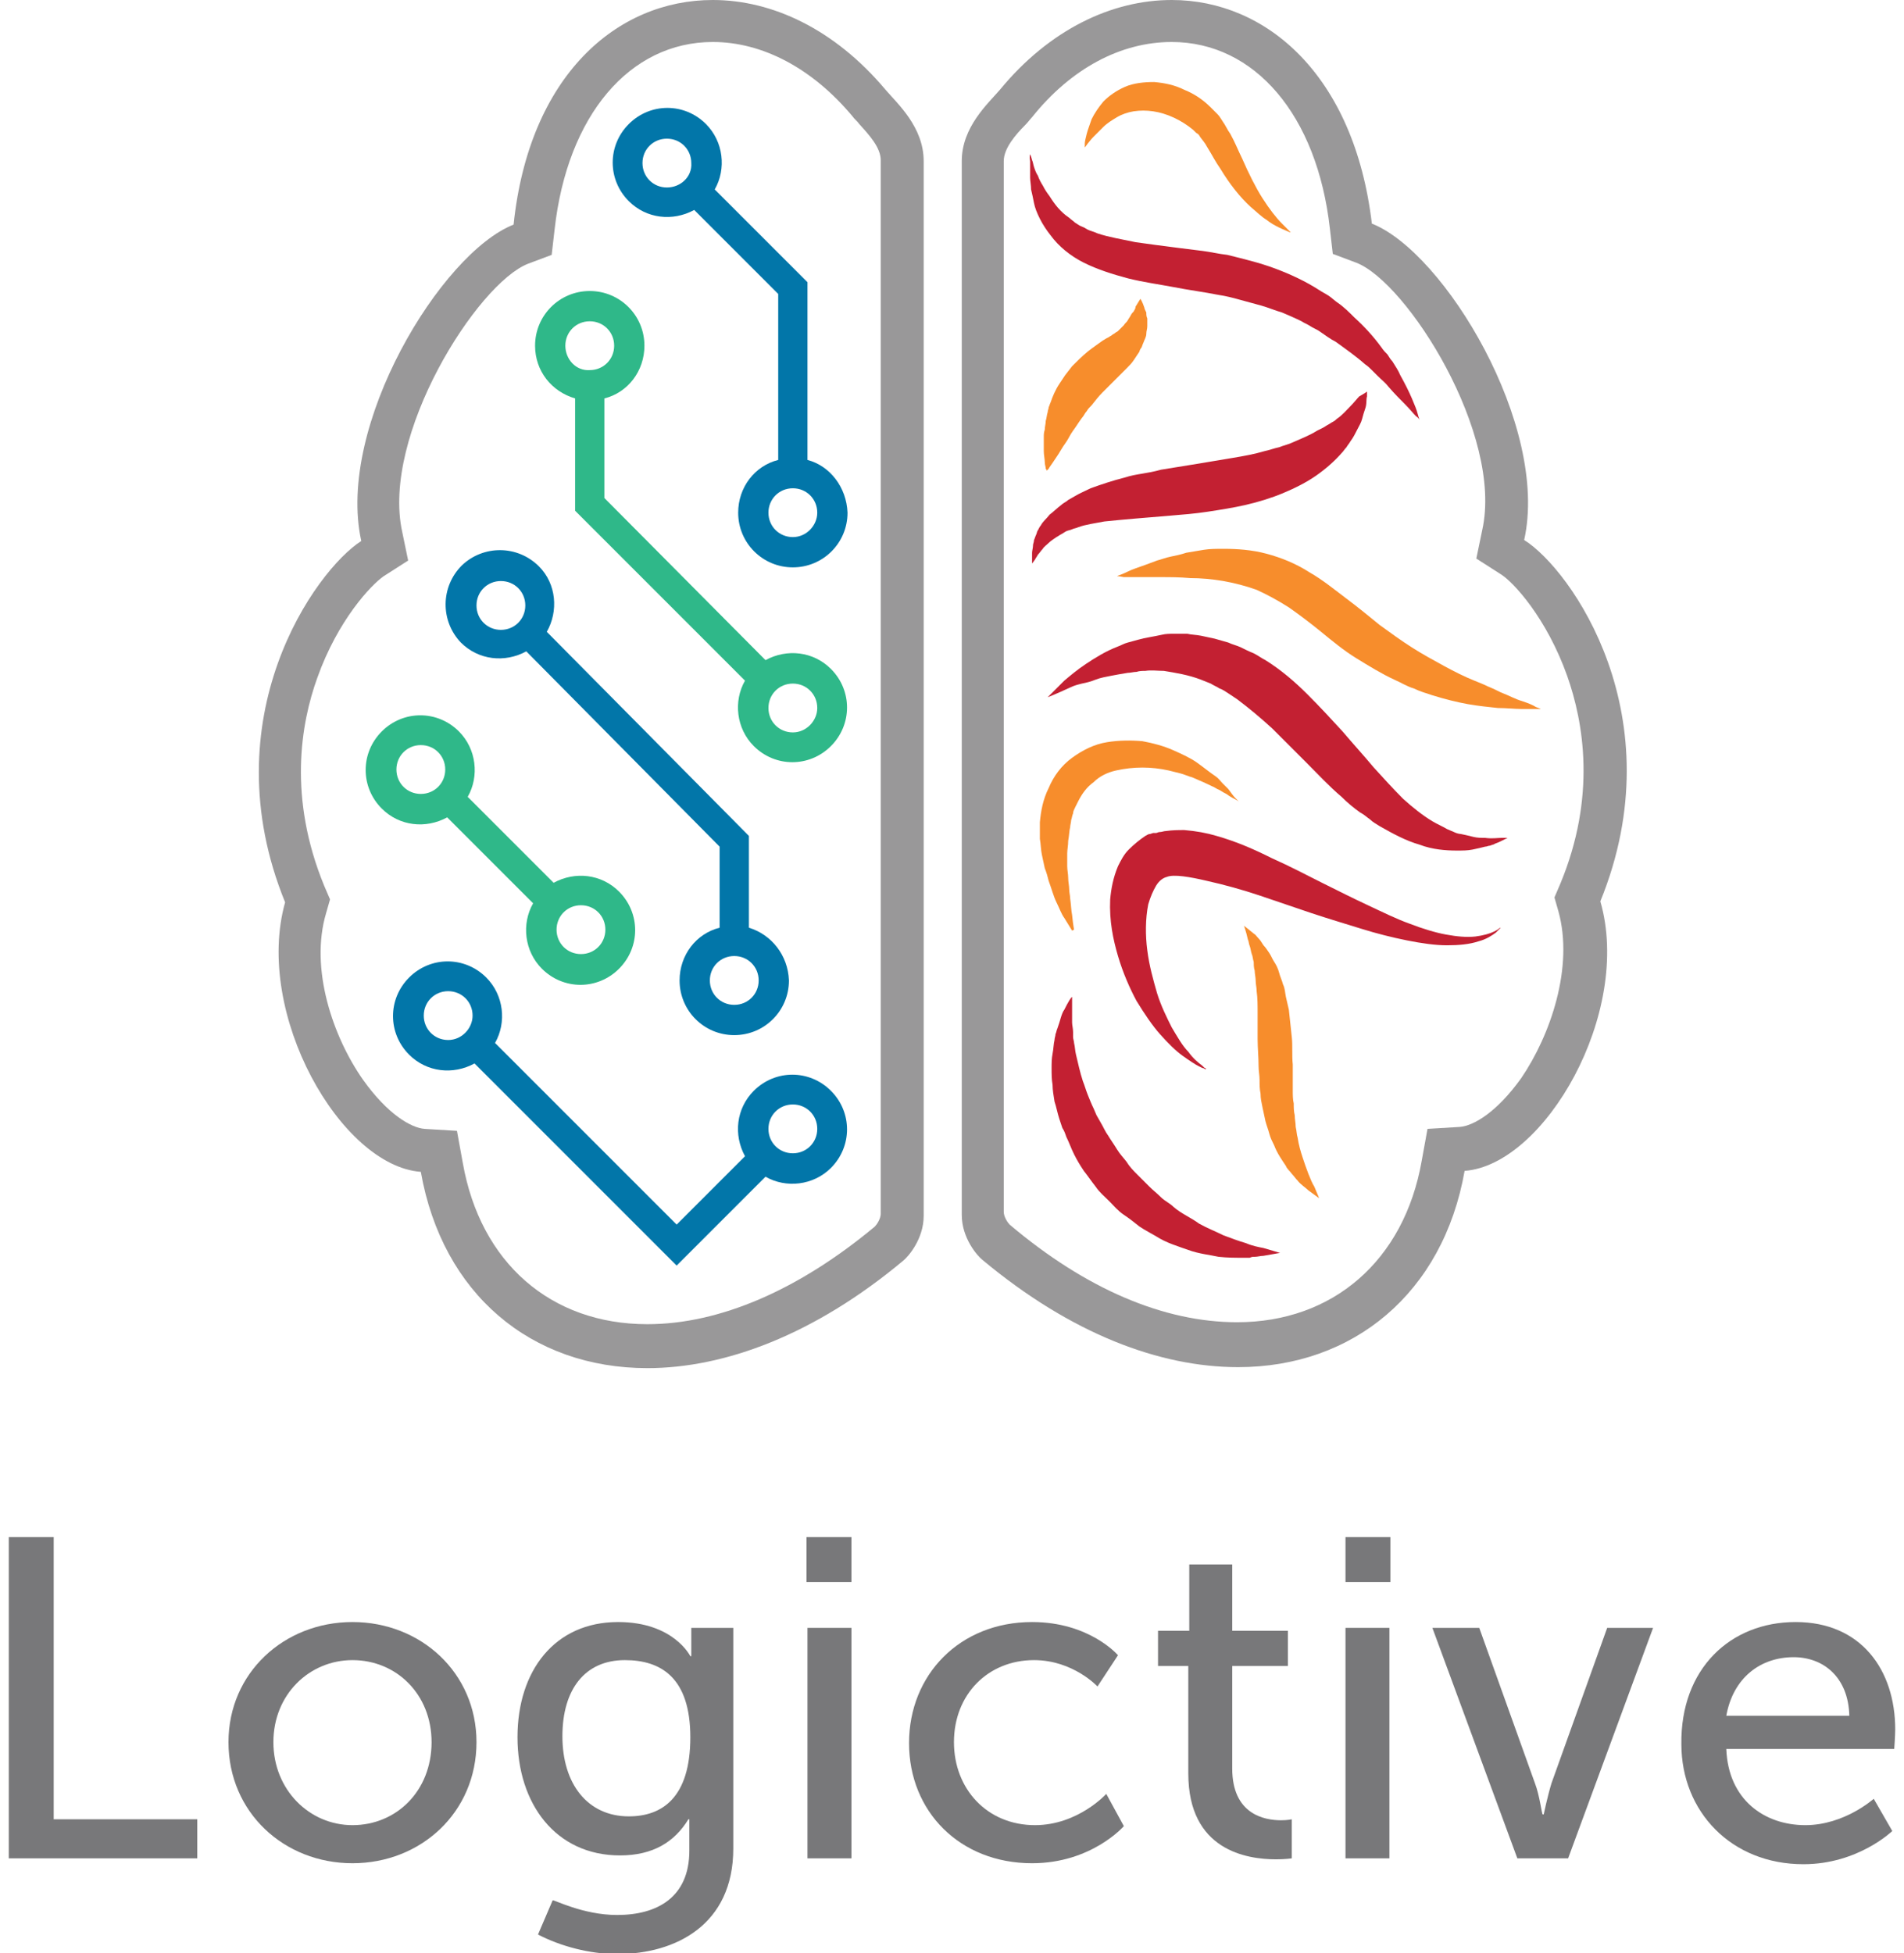 <?xml version="1.0" encoding="utf-8"?>
<!-- Generator: Adobe Illustrator 19.0.0, SVG Export Plug-In . SVG Version: 6.00 Build 0)  -->
<svg version="1.1" id="Layer_1" xmlns="http://www.w3.org/2000/svg" xmlns:xlink="http://www.w3.org/1999/xlink" x="0px" y="0px"
	 viewBox="0 0 195 200" style="enable-background:new 0 0 195 200;" xml:space="preserve">
<style type="text/css">
	.st0{fill:#999899;}
	.st1{fill:#C32032;}
	.st2{fill:#F78D2C;}
	.st3{fill:#2FB889;}
	.st4{fill:#0276A9;}
	.st5{fill:#78787A;}
	.st6{display:none;}
	.st7{display:inline;}
</style>
<g id="XMLID_32_">
	<g id="XMLID_2_">
		<g id="XMLID_44_">
			<g id="XMLID_75_">
				<path id="XMLID_80_" class="st0" d="M73,4.3c5.1,0,10.2,2.7,14.3,7.6c0.2,0.3,0.5,0.5,0.7,0.8c1,1.1,2.2,2.4,2.2,3.7v107.9
					c0,0.5-0.4,1.1-0.6,1.3c-7.8,6.5-15.9,10-23.3,10c-9.9,0-17.1-6.3-18.9-16.5l-0.6-3.3l-3.3-0.2c-1.4-0.1-3.8-1.5-6.3-5
					c-3.1-4.4-5.5-11.4-3.8-17.1l0.4-1.4l-0.6-1.4c-3.7-9-2.4-16.6-0.7-21.3c2.1-5.9,5.5-9.5,6.8-10.4l2.5-1.6l-0.6-2.9
					C39,44.6,48.9,29,54.1,27l2.4-0.9l0.3-2.6C58.1,11.8,64.5,4.3,73,4.3 M73,0c-9.8,0-18.8,7.7-20.4,23
					c-7.4,2.9-18.2,20.6-15.6,32.4c-4.7,3-15.5,18.1-7.8,37c-3.2,11.4,5.7,27,13.9,27.6c2.2,12.5,11.3,20.1,23.2,20.1
					c7.9,0,17.1-3.4,26.2-11c0.5-0.4,2.1-2.2,2.1-4.6V16.5c0-3.5-2.7-5.9-3.9-7.3C85.5,3,79.1,0,73,0L73,0z"/>
				<path id="XMLID_76_" class="st0" d="M120,4.3c8.5,0,14.9,7.5,16.2,19.1l0.3,2.6l2.4,0.9c5.2,2,15.1,17.6,12.9,27.4l-0.6,2.9
					l2.5,1.6c1.3,0.8,4.7,4.5,6.8,10.4c1.7,4.8,3,12.4-0.7,21.3l-0.6,1.4l0.4,1.4c1.6,5.7-0.8,12.7-3.8,17.1c-2.5,3.5-4.9,4.9-6.3,5
					l-3.3,0.2l-0.6,3.3c-1.8,10.2-9.1,16.5-18.9,16.5c-7.5,0-15.5-3.4-23.3-10c-0.2-0.2-0.6-0.8-0.6-1.3V16.5c0-1.3,1.2-2.7,2.2-3.7
					c0.3-0.3,0.5-0.6,0.7-0.8C109.7,7,114.8,4.3,120,4.3 M120,0c-6.1,0-12.5,3-17.6,9.2c-1.2,1.4-3.9,3.8-3.9,7.3v107.9
					c0,2.4,1.6,4.2,2.1,4.6c9.1,7.6,18.2,11,26.2,11c11.8,0,21-7.6,23.2-20.1c8.2-0.6,17.2-16.2,13.9-27.6c7.7-18.9-3-34-7.8-37
					c2.6-11.7-8.2-29.5-15.6-32.4C138.7,7.7,129.7,0,120,0L120,0z"/>
			</g>
			<path id="XMLID_54_" class="st1" d="M105.5,15.8c0,0,0.1,0.2,0.2,0.6c0.1,0.2,0.1,0.4,0.2,0.7c0.1,0.3,0.2,0.6,0.4,0.9
				c0.1,0.3,0.3,0.7,0.5,1c0.2,0.4,0.4,0.7,0.7,1.1c0.5,0.8,1.1,1.6,2,2.2c0.2,0.2,0.4,0.3,0.6,0.5c0.2,0.1,0.4,0.3,0.7,0.4
				c0.3,0.1,0.5,0.3,0.8,0.4c0.3,0.1,0.6,0.2,0.8,0.3c1.2,0.4,2.5,0.6,3.9,0.9c1.4,0.2,2.9,0.4,4.5,0.6c0.8,0.1,1.6,0.2,2.4,0.3
				c0.8,0.1,1.6,0.3,2.5,0.4c1.6,0.4,3.3,0.8,4.9,1.4c1.6,0.6,3.1,1.3,4.5,2.2c0.3,0.2,0.7,0.4,1,0.6c0.3,0.2,0.6,0.5,0.9,0.7
				c0.6,0.4,1.2,1,1.7,1.5c1.1,1,2,2,2.8,3.1c0.2,0.3,0.4,0.5,0.6,0.7c0.2,0.3,0.3,0.5,0.5,0.7c0.3,0.5,0.6,0.9,0.8,1.4
				c0.5,0.9,0.9,1.7,1.2,2.4c0.3,0.7,0.5,1.2,0.6,1.6c0.1,0.4,0.2,0.6,0.2,0.6s-0.1-0.2-0.4-0.4c-0.3-0.3-0.6-0.7-1.1-1.2
				c-0.5-0.5-1.1-1.1-1.7-1.8c-0.3-0.4-0.7-0.7-1.1-1.1c-0.2-0.2-0.4-0.4-0.6-0.6c-0.2-0.2-0.4-0.4-0.7-0.6c-0.9-0.8-1.9-1.5-3-2.3
				c-0.6-0.3-1.1-0.7-1.7-1.1c-0.3-0.2-0.6-0.3-0.9-0.5c-0.3-0.2-0.6-0.3-0.9-0.5c-0.6-0.3-1.3-0.6-2-0.9c-0.7-0.2-1.4-0.5-2.1-0.7
				c-0.4-0.1-0.7-0.2-1.1-0.3l-1.1-0.3c-0.7-0.2-1.5-0.4-2.2-0.5c-1.5-0.3-3.1-0.5-4.6-0.8c-1.6-0.3-3.1-0.5-4.7-0.9
				c-1.5-0.4-3.1-0.9-4.5-1.6c-1.4-0.7-2.6-1.7-3.4-2.8c-0.4-0.5-0.8-1.1-1.1-1.7c-0.3-0.6-0.5-1.1-0.6-1.6c-0.1-0.5-0.2-1-0.3-1.4
				c0-0.4-0.1-0.9-0.1-1.2c0-0.4,0-0.7,0-1c0-0.3,0-0.5,0-0.7C105.4,16,105.5,15.8,105.5,15.8z"/>
			<path id="XMLID_53_" class="st1" d="M140,40.1c0,0,0,0.2,0,0.5c-0.1,0.3,0,0.8-0.2,1.3c-0.1,0.3-0.2,0.6-0.3,1
				c-0.1,0.4-0.3,0.7-0.5,1.1c-0.2,0.4-0.4,0.8-0.7,1.2c-0.1,0.2-0.3,0.4-0.4,0.6c-0.2,0.2-0.3,0.4-0.5,0.6
				c-0.7,0.8-1.6,1.6-2.6,2.3c-1,0.7-2.2,1.3-3.4,1.8c-1.2,0.5-2.5,0.9-3.8,1.2c-1.3,0.3-2.6,0.5-3.9,0.7c-1.3,0.2-2.6,0.3-3.8,0.4
				c-1.2,0.1-2.4,0.2-3.6,0.3c-1.2,0.1-2.2,0.2-3.2,0.3c-1,0.2-1.9,0.3-2.7,0.6c-0.2,0.1-0.4,0.1-0.6,0.2c-0.2,0.1-0.4,0.1-0.6,0.2
				c-0.2,0.1-0.3,0.2-0.5,0.3c-0.2,0.1-0.3,0.2-0.5,0.3c-0.3,0.2-0.6,0.4-0.8,0.6c-0.2,0.2-0.5,0.4-0.6,0.6
				c-0.2,0.2-0.3,0.4-0.5,0.6c-0.1,0.2-0.2,0.3-0.3,0.5c-0.2,0.3-0.3,0.4-0.3,0.4s0-0.2,0-0.5c0-0.2,0-0.4,0-0.6
				c0-0.2,0.1-0.5,0.1-0.8c0-0.1,0.1-0.3,0.1-0.5c0.1-0.2,0.1-0.3,0.2-0.5c0.1-0.2,0.1-0.4,0.2-0.5c0.1-0.2,0.2-0.4,0.3-0.5
				c0.2-0.4,0.6-0.7,0.9-1.1c0.4-0.3,0.8-0.7,1.2-1c0.2-0.2,0.5-0.3,0.7-0.5c0.2-0.1,0.5-0.3,0.7-0.4c0.5-0.3,1-0.5,1.6-0.8
				c1.1-0.4,2.3-0.8,3.5-1.1c0.6-0.2,1.2-0.3,1.8-0.4c0.6-0.1,1.2-0.2,1.9-0.4c1.2-0.2,2.5-0.4,3.7-0.6c0.6-0.1,1.2-0.2,1.8-0.3
				c0.6-0.1,1.2-0.2,1.8-0.3c1.2-0.2,2.3-0.4,3.3-0.7c0.5-0.1,1-0.3,1.5-0.4c0.5-0.2,1-0.3,1.4-0.5c0.9-0.4,1.7-0.7,2.5-1.2
				c0.2-0.1,0.4-0.2,0.6-0.3c0.2-0.1,0.3-0.2,0.5-0.3c0.2-0.1,0.3-0.2,0.5-0.3c0.2-0.1,0.3-0.2,0.4-0.3c0.6-0.4,1-0.9,1.4-1.3
				c0.4-0.4,0.7-0.8,0.9-1C139.9,40.2,140,40.1,140,40.1L140,40.1z"/>
			<path id="XMLID_52_" class="st2" d="M116.8,30.6c0,0,0.2,0.3,0.4,0.9c0,0.1,0.1,0.3,0.2,0.5c0,0.2,0,0.4,0.1,0.6
				c0,0.2,0,0.5,0,0.8c0,0.3-0.1,0.5-0.1,0.8c0,0.3-0.2,0.6-0.3,0.9c-0.1,0.2-0.1,0.3-0.2,0.5c-0.1,0.1-0.2,0.3-0.2,0.4
				c-0.2,0.3-0.4,0.6-0.6,0.9c-0.2,0.3-0.4,0.5-0.7,0.8c-0.5,0.5-0.9,0.9-1.3,1.3c-0.4,0.4-0.8,0.8-1.2,1.2
				c-0.4,0.4-0.7,0.8-1.1,1.3c-0.2,0.2-0.4,0.4-0.5,0.6c-0.2,0.2-0.3,0.5-0.5,0.7c-0.3,0.4-0.6,0.9-0.9,1.3
				c-0.3,0.4-0.5,0.9-0.8,1.3c-0.3,0.4-0.5,0.8-0.7,1.1c-0.2,0.3-0.4,0.6-0.6,0.9c-0.2,0.3-0.3,0.4-0.4,0.6
				c-0.1,0.1-0.2,0.2-0.2,0.2l0,0c0,0,0-0.1-0.1-0.2c0-0.2-0.1-0.4-0.1-0.7c0-0.3-0.1-0.7-0.1-1.1c0-0.4,0-0.9,0-1.4
				c0-0.3,0-0.5,0.1-0.8c0-0.3,0.1-0.6,0.1-0.9c0.1-0.3,0.1-0.6,0.2-0.9c0-0.2,0.1-0.3,0.1-0.5c0.1-0.2,0.1-0.3,0.2-0.5
				c0.2-0.6,0.5-1.3,0.9-1.9c0.2-0.3,0.4-0.6,0.6-0.9l0.7-0.9c0.5-0.5,1-1,1.6-1.5c0.5-0.4,1.1-0.8,1.5-1.1c0.3-0.2,0.5-0.3,0.7-0.4
				c0.1-0.1,0.2-0.1,0.3-0.2c0.1-0.1,0.2-0.1,0.3-0.2c0.1-0.1,0.2-0.1,0.3-0.2c0.1-0.1,0.1-0.1,0.2-0.2c0.1-0.1,0.3-0.3,0.4-0.4
				c0.1-0.2,0.3-0.3,0.4-0.5c0.1-0.2,0.2-0.3,0.3-0.5c0.1-0.2,0.2-0.3,0.3-0.4c0.1-0.2,0.2-0.3,0.2-0.5
				C116.6,30.9,116.8,30.6,116.8,30.6z"/>
			<path id="XMLID_51_" class="st2" d="M114.4,59c0,0,0.2-0.1,0.5-0.2c0.3-0.1,0.8-0.4,1.4-0.6c0.6-0.2,1.4-0.5,2.2-0.8
				c0.4-0.1,0.9-0.3,1.4-0.4c0.5-0.1,1-0.2,1.6-0.4c0.6-0.1,1.2-0.2,1.8-0.3c0.6-0.1,1.3-0.1,2-0.1c1.4,0,2.9,0.1,4.4,0.5
				c1.5,0.4,3,1,4.4,1.9c1.4,0.8,2.6,1.8,3.8,2.7c1.2,0.9,2.3,1.8,3.4,2.7c1.1,0.8,2.2,1.6,3.3,2.3c1.1,0.7,2.2,1.3,3.3,1.9
				c1.1,0.6,2.1,1.1,3.1,1.5c0.5,0.2,1,0.4,1.4,0.6c0.5,0.2,0.9,0.4,1.3,0.6c0.8,0.3,1.5,0.7,2.2,0.9c0.6,0.2,1.1,0.4,1.4,0.6
				c0.3,0.1,0.5,0.2,0.5,0.2s-0.2,0-0.5,0c-0.4,0-0.9,0-1.5,0c-0.7,0-1.5-0.1-2.4-0.1c-0.9-0.1-2-0.2-3.1-0.4
				c-1.1-0.2-2.3-0.5-3.6-0.9c-0.6-0.2-1.3-0.4-1.9-0.7c-0.7-0.2-1.3-0.6-2-0.9c-1.3-0.6-2.6-1.4-3.9-2.2c-1.3-0.8-2.5-1.8-3.6-2.7
				c-1.1-0.9-2.3-1.8-3.3-2.5c-1.1-0.7-2.2-1.3-3.3-1.8c-1.1-0.4-2.3-0.7-3.4-0.9c-1.2-0.2-2.3-0.3-3.4-0.3c-1.1-0.1-2.1-0.1-3-0.1
				c-0.9,0-1.7,0-2.3,0c-0.7,0-1.2,0-1.5,0C114.6,59,114.4,59,114.4,59z"/>
			<path id="XMLID_50_" class="st1" d="M107.3,71.4c0,0,0.6-0.6,1.7-1.7c0.6-0.5,1.3-1.1,2.2-1.7c0.9-0.6,2-1.3,3.3-1.8
				c0.3-0.1,0.6-0.3,1-0.4c0.4-0.1,0.7-0.2,1.1-0.3c0.7-0.2,1.5-0.3,2.4-0.5c0.4-0.1,0.8-0.1,1.3-0.1c0.4,0,0.9,0,1.3,0
				c0.4,0.1,0.9,0.1,1.4,0.2c0.5,0.1,0.9,0.2,1.4,0.3l0.7,0.2l0.7,0.2c0.4,0.2,0.9,0.3,1.3,0.5c0.4,0.2,0.8,0.4,1.3,0.6
				c0.4,0.2,0.8,0.5,1.2,0.7c1.6,1,3,2.2,4.3,3.5c1.3,1.3,2.5,2.6,3.6,3.8c1.1,1.3,2.2,2.5,3.2,3.7c1,1.1,2,2.2,3,3.2
				c1,0.9,2,1.7,3,2.3c0.5,0.3,1,0.5,1.5,0.8c0.2,0.1,0.5,0.2,0.7,0.3c0.2,0.1,0.5,0.2,0.7,0.2c0.5,0.1,0.9,0.2,1.3,0.3
				c0.4,0.1,0.8,0.1,1.2,0.1c0.7,0.1,1.3,0,1.7,0c0.4,0,0.6,0,0.6,0s-0.2,0.1-0.6,0.3c-0.2,0.1-0.4,0.2-0.7,0.3
				c-0.1,0.1-0.3,0.1-0.5,0.2c-0.2,0-0.3,0.1-0.5,0.1c-0.4,0.1-0.8,0.2-1.3,0.3c-0.5,0.1-1,0.1-1.6,0.1c-1.1,0-2.5-0.1-3.8-0.6
				c-1.4-0.4-2.7-1.1-4.1-1.9c-0.3-0.2-0.7-0.4-1-0.7c-0.3-0.2-0.6-0.5-1-0.7c-0.7-0.5-1.3-1-1.9-1.6c-1.3-1.1-2.4-2.3-3.6-3.5
				c-1.2-1.2-2.4-2.4-3.5-3.5c-1.2-1.1-2.4-2.1-3.6-3c-0.3-0.2-0.6-0.4-0.9-0.6c-0.3-0.2-0.6-0.4-0.9-0.5c-0.3-0.2-0.6-0.3-0.9-0.5
				l-0.5-0.2l-0.5-0.2c-1.3-0.5-2.6-0.7-3.8-0.9c-0.6,0-1.3-0.1-1.9,0c-0.3,0-0.6,0-0.9,0.1c-0.3,0-0.6,0.1-0.9,0.1
				c-0.6,0.1-1.2,0.2-1.7,0.3c-0.5,0.1-1.1,0.2-1.6,0.4c-0.5,0.2-0.9,0.3-1.4,0.4c-0.4,0.1-0.8,0.2-1.2,0.4
				C108.1,71.1,107.3,71.4,107.3,71.4z"/>
			<path id="XMLID_49_" class="st1" d="M123.5,109.5c0,0-0.1,0-0.2-0.1c-0.1,0-0.3-0.1-0.5-0.2c-0.4-0.2-1-0.6-1.7-1.1
				c-0.7-0.5-1.5-1.3-2.3-2.2c-0.8-0.9-1.6-2.1-2.4-3.4c-0.7-1.3-1.4-2.9-1.9-4.6c-0.5-1.7-0.9-3.6-0.8-5.8c0.1-1.1,0.3-2.2,0.8-3.4
				c0.3-0.6,0.6-1.2,1.1-1.7c0.5-0.5,1.1-1,1.7-1.4c0.2-0.1,0.3-0.2,0.5-0.2l0.3-0.1l0.1,0l0.1,0l0.1,0c0.1,0,0.2-0.1,0.4-0.1
				c0.2,0,0.4-0.1,0.6-0.1c0.7-0.1,1.3-0.1,1.9-0.1c1.2,0.1,2.3,0.3,3.3,0.6c2.1,0.6,3.9,1.4,5.7,2.3c1.8,0.8,3.5,1.7,5.1,2.5
				c1.6,0.8,3.2,1.6,4.7,2.3c1.5,0.7,2.9,1.4,4.3,1.9c1.3,0.5,2.6,0.9,3.7,1.1c1.1,0.2,2.1,0.3,3,0.2c0.8-0.1,1.5-0.3,1.9-0.5
				c0.2-0.1,0.4-0.2,0.5-0.3c0.1-0.1,0.2-0.1,0.2-0.1s0,0-0.1,0.1c-0.1,0.1-0.2,0.2-0.4,0.4c-0.4,0.3-1,0.7-1.8,0.9
				c-0.9,0.3-2,0.4-3.2,0.4c-1.2,0-2.6-0.2-4.1-0.5c-1.5-0.3-3.1-0.7-4.7-1.2c-1.6-0.5-3.3-1-5.1-1.6c-1.8-0.6-3.5-1.2-5.3-1.8
				c-1.8-0.6-3.6-1.1-5.4-1.5c-1.7-0.4-3.4-0.7-4.1-0.4c-0.4,0.1-0.8,0.4-1.1,0.9c-0.3,0.5-0.6,1.2-0.8,1.9
				c-0.3,1.5-0.3,3.2-0.1,4.7c0.2,1.6,0.6,3,1,4.4c0.4,1.3,1,2.5,1.5,3.5c0.6,1,1.1,1.9,1.7,2.5c0.5,0.7,1,1.1,1.4,1.4
				c0.2,0.2,0.3,0.3,0.4,0.3C123.5,109.4,123.5,109.5,123.5,109.5z"/>
			<path id="XMLID_48_" class="st2" d="M126.9,82.1c0,0-0.1-0.1-0.3-0.2c-0.2-0.1-0.6-0.3-1-0.6c-0.2-0.1-0.4-0.2-0.7-0.4
				c-0.3-0.1-0.5-0.3-0.8-0.4c-0.6-0.3-1.3-0.6-2-0.9c-0.4-0.1-0.8-0.3-1.2-0.4c-0.4-0.1-0.8-0.2-1.2-0.3c-0.9-0.2-1.8-0.3-2.7-0.3
				c-0.9,0-1.8,0.1-2.7,0.3c-0.9,0.2-1.7,0.6-2.3,1.2c-0.7,0.5-1.2,1.2-1.6,2c-0.1,0.2-0.2,0.4-0.3,0.6c-0.1,0.2-0.2,0.4-0.2,0.6
				c-0.1,0.2-0.1,0.4-0.2,0.7c0,0.2-0.1,0.5-0.1,0.7c-0.1,0.4-0.1,0.9-0.2,1.4c0,0.5-0.1,0.9-0.1,1.3c0,0.4,0,0.9,0,1.3
				c0,0.4,0.1,0.8,0.1,1.2c0,0.4,0.1,0.8,0.1,1.1c0,0.4,0.1,0.7,0.1,1c0.1,0.7,0.1,1.2,0.2,1.7c0.1,1,0.2,1.5,0.2,1.5l-0.2,0.1
				c0,0-0.3-0.5-0.8-1.3c-0.3-0.4-0.5-1-0.8-1.6c-0.3-0.6-0.5-1.4-0.8-2.2c-0.1-0.4-0.2-0.8-0.4-1.3c-0.1-0.5-0.2-0.9-0.3-1.4
				c-0.1-0.5-0.1-1-0.2-1.6c0-0.5,0-1.1,0-1.7c0.1-1.1,0.3-2.3,0.9-3.5c0.5-1.2,1.3-2.3,2.4-3.1c1.1-0.8,2.3-1.4,3.6-1.6
				c1.2-0.2,2.5-0.2,3.6-0.1c1.1,0.2,2.2,0.5,3.1,0.9c0.9,0.4,1.8,0.8,2.5,1.3c0.7,0.5,1.3,1,1.9,1.4c0.3,0.2,0.5,0.5,0.7,0.7
				c0.2,0.2,0.4,0.4,0.6,0.6c0.3,0.4,0.5,0.7,0.7,0.9C126.8,82,126.9,82.1,126.9,82.1z"/>
			<path id="XMLID_47_" class="st2" d="M111.1,15.1c0,0,0-0.1,0-0.4c0-0.2,0.1-0.6,0.2-1c0.1-0.4,0.3-0.9,0.5-1.5
				c0.3-0.6,0.7-1.2,1.2-1.8c0.6-0.6,1.3-1.1,2.2-1.5c0.9-0.4,2-0.5,3-0.5c1.1,0.1,2.1,0.3,3.1,0.8c1,0.4,1.9,1,2.7,1.8l0.4,0.4
				l0.3,0.3c0.2,0.2,0.3,0.4,0.5,0.7c0.3,0.4,0.5,0.9,0.8,1.3c0.5,0.9,0.8,1.7,1.2,2.5c0.7,1.6,1.4,3,2.1,4.1c0.7,1.1,1.4,2,2,2.6
				c0.3,0.3,0.5,0.5,0.7,0.7c0.2,0.2,0.2,0.2,0.2,0.2s-0.1,0-0.3-0.1c-0.2-0.1-0.5-0.2-0.9-0.4c-0.4-0.2-0.8-0.4-1.3-0.8
				c-0.5-0.3-1-0.8-1.6-1.3c-1.1-1-2.2-2.4-3.1-3.9c-0.5-0.7-0.9-1.5-1.4-2.3c-0.2-0.4-0.5-0.7-0.7-1c-0.1-0.2-0.2-0.3-0.4-0.4
				l-0.2-0.2c0,0-0.1-0.1-0.1-0.1c-1.2-1-2.7-1.7-4.1-1.9c-0.7-0.1-1.3-0.1-2,0c-0.6,0.1-1.2,0.3-1.7,0.6c-0.5,0.3-1,0.6-1.4,1
				c-0.4,0.4-0.7,0.7-1,1c-0.3,0.3-0.5,0.6-0.6,0.7C111.2,15,111.1,15.1,111.1,15.1z"/>
			<path id="XMLID_46_" class="st2" d="M127.4,94.8c0,0,0.4,0.3,1,0.8c0.2,0.1,0.3,0.3,0.5,0.5c0.2,0.2,0.3,0.4,0.5,0.7
				c0.2,0.2,0.4,0.5,0.6,0.8c0.2,0.3,0.3,0.6,0.5,0.9c0.2,0.3,0.4,0.7,0.5,1.1c0.1,0.4,0.3,0.8,0.4,1.2c0.2,0.4,0.2,0.8,0.3,1.3
				c0.1,0.4,0.2,0.9,0.3,1.3c0.1,0.9,0.2,1.8,0.3,2.8c0.1,0.9,0,1.9,0.1,2.8c0,0.5,0,0.9,0,1.4c0,0.4,0,0.9,0,1.3
				c0,0.4,0,0.9,0.1,1.3c0,0.4,0,0.8,0.1,1.2c0,0.4,0.1,0.8,0.1,1.2c0.1,0.4,0.1,0.8,0.2,1.1c0.1,0.7,0.3,1.4,0.5,2
				c0.2,0.6,0.4,1.2,0.6,1.7c0.2,0.5,0.4,1,0.6,1.3c0.3,0.7,0.5,1.2,0.5,1.2s-0.4-0.3-1.1-0.8c-0.3-0.3-0.8-0.6-1.1-1
				c-0.2-0.2-0.4-0.5-0.6-0.7c-0.2-0.3-0.5-0.5-0.6-0.8c-0.4-0.6-0.9-1.3-1.2-2.1c-0.2-0.4-0.4-0.8-0.5-1.2
				c-0.1-0.4-0.3-0.9-0.4-1.3c-0.1-0.5-0.2-0.9-0.3-1.4c-0.1-0.5-0.2-0.9-0.2-1.4c-0.1-0.5-0.1-0.9-0.1-1.4c0-0.5-0.1-0.9-0.1-1.4
				c0-0.9-0.1-1.9-0.1-2.8c0-0.9,0-1.7,0-2.6c0-0.8,0-1.6-0.1-2.3c0-0.4-0.1-0.7-0.1-1.1c0-0.3-0.1-0.7-0.1-1
				c-0.1-0.3-0.1-0.7-0.1-0.9c-0.1-0.3-0.1-0.6-0.2-0.8c-0.1-0.3-0.1-0.5-0.2-0.8c-0.1-0.2-0.1-0.5-0.2-0.7
				C127.6,95.3,127.4,94.8,127.4,94.8z"/>
			<path id="XMLID_39_" class="st1" d="M109.8,102.1c0,0,0,0.6,0,1.7c0,0.3,0,0.6,0,0.9c0,0.3,0.1,0.6,0.1,1c0,0.2,0,0.4,0,0.5
				c0,0.2,0.1,0.4,0.1,0.6c0.1,0.4,0.1,0.8,0.2,1.2c0.2,0.8,0.4,1.8,0.7,2.7c0.2,0.5,0.3,0.9,0.5,1.4c0.2,0.5,0.4,1,0.6,1.4
				c0.1,0.2,0.2,0.5,0.3,0.7l0.4,0.7c0.3,0.5,0.5,1,0.8,1.4c0.3,0.5,0.6,0.9,0.9,1.4c0.3,0.5,0.7,0.9,1,1.3c0.3,0.5,0.7,0.9,1.1,1.3
				l0.6,0.6c0.2,0.2,0.4,0.4,0.6,0.6c0.4,0.4,0.8,0.7,1.2,1.1c0.4,0.4,0.9,0.6,1.3,1c0.8,0.7,1.8,1.1,2.6,1.7
				c0.9,0.5,1.7,0.8,2.5,1.2c0.8,0.3,1.6,0.6,2.3,0.8c0.7,0.3,1.3,0.4,1.8,0.5c1,0.3,1.7,0.5,1.7,0.5s-0.6,0.1-1.7,0.3
				c-0.3,0-0.6,0.1-0.9,0.1c-0.2,0-0.3,0-0.5,0.1c-0.2,0-0.4,0-0.6,0c-0.8,0-1.7,0-2.6-0.1c-0.9-0.2-2-0.3-3.1-0.7
				c-1.1-0.4-2.2-0.7-3.3-1.4c-0.5-0.3-1.1-0.6-1.7-1c-0.5-0.4-1-0.8-1.6-1.2c-0.6-0.4-1-0.9-1.5-1.4c-0.5-0.5-1-0.9-1.4-1.5
				c-0.4-0.5-0.8-1.1-1.2-1.6c-0.4-0.6-0.7-1.1-1-1.7c-0.3-0.6-0.5-1.2-0.8-1.8c-0.1-0.3-0.2-0.6-0.4-0.9c-0.1-0.3-0.2-0.6-0.3-0.9
				c-0.2-0.6-0.3-1.2-0.5-1.8c-0.1-0.6-0.2-1.2-0.2-1.7c-0.1-0.6-0.1-1.1-0.1-1.7c0-0.5,0-1,0.1-1.5c0.1-0.5,0.1-1,0.2-1.4
				c0-0.2,0.1-0.4,0.1-0.6c0.1-0.2,0.1-0.4,0.2-0.6c0.3-0.8,0.4-1.5,0.7-1.9C109.4,102.6,109.7,102.1,109.8,102.1L109.8,102.1z"/>
		</g>
		<path id="XMLID_35_" class="st3" d="M63.4,91.3c-1.8-1.8-4.5-2.1-6.7-0.9l-8.8-8.8c1.2-2.1,0.9-4.9-0.9-6.7
			c-2.2-2.2-5.7-2.2-7.9,0c-2.2,2.2-2.2,5.7,0,7.9c1.8,1.8,4.5,2.1,6.7,0.9l8.8,8.8c-1.2,2.1-0.9,4.9,0.9,6.7c2.2,2.2,5.7,2.2,7.9,0
			C65.6,97,65.6,93.5,63.4,91.3z M43.1,81.3c-1.4,0-2.5-1.1-2.5-2.5s1.1-2.5,2.5-2.5c1.4,0,2.5,1.1,2.5,2.5S44.5,81.3,43.1,81.3z
			 M59.5,97.7c-1.4,0-2.5-1.1-2.5-2.5c0-1.4,1.1-2.5,2.5-2.5c1.4,0,2.5,1.1,2.5,2.5C62,96.6,60.9,97.7,59.5,97.7z"/>
		<path id="XMLID_25_" class="st4" d="M76.7,95v-9.4L56,64.7c1.2-2.1,1-4.9-0.8-6.7c-2.2-2.2-5.7-2.2-7.9-0.1
			c-2.2,2.2-2.2,5.7-0.1,7.9c1.8,1.8,4.5,2.1,6.7,0.9l19.8,20V95c-2.4,0.6-4.1,2.8-4.1,5.4c0,3.1,2.5,5.6,5.6,5.6s5.6-2.5,5.6-5.6
			C80.7,97.8,79,95.7,76.7,95z M51.3,64.5c-1.4,0-2.5-1.1-2.5-2.5c0-1.4,1.1-2.5,2.5-2.5c1.4,0,2.5,1.1,2.5,2.5
			C53.8,63.4,52.7,64.5,51.3,64.5z M75.2,102.9c-1.4,0-2.5-1.1-2.5-2.5c0-1.4,1.1-2.5,2.5-2.5s2.5,1.1,2.5,2.5
			C77.7,101.8,76.6,102.9,75.2,102.9z"/>
		<path id="XMLID_23_" class="st4" d="M85.1,111.7c-2.2-2.2-5.7-2.2-7.9,0c-1.8,1.8-2.1,4.5-0.9,6.7l-7,7l-18.6-18.6
			c1.2-2.1,0.9-4.9-0.9-6.7c-2.2-2.2-5.7-2.2-7.9,0c-2.2,2.2-2.2,5.7,0,7.9c1.8,1.8,4.5,2.1,6.7,0.9l20.7,20.7l9.1-9.1
			c2.1,1.2,4.9,0.9,6.7-0.9C87.3,117.4,87.3,113.9,85.1,111.7z M45.9,106.5c-1.4,0-2.5-1.1-2.5-2.5c0-1.4,1.1-2.5,2.5-2.5
			c1.4,0,2.5,1.1,2.5,2.5C48.4,105.3,47.3,106.5,45.9,106.5z M81.2,118.1c-1.4,0-2.5-1.1-2.5-2.5c0-1.4,1.1-2.5,2.5-2.5
			c1.4,0,2.5,1.1,2.5,2.5C83.7,117,82.6,118.1,81.2,118.1z"/>
		<path id="XMLID_22_" class="st3" d="M85.1,68.5c-1.8-1.8-4.5-2.1-6.7-0.9L61.9,51V40.8c2.4-0.6,4.1-2.8,4.1-5.4
			c0-3.1-2.5-5.6-5.6-5.6s-5.6,2.5-5.6,5.6c0,2.6,1.7,4.7,4.1,5.4v11.5l17.4,17.4c-1.2,2.1-0.9,4.9,0.9,6.7c2.2,2.2,5.7,2.2,7.9,0
			C87.3,74.2,87.3,70.7,85.1,68.5z M57.9,35.4c0-1.4,1.1-2.5,2.5-2.5c1.4,0,2.5,1.1,2.5,2.5c0,1.4-1.1,2.5-2.5,2.5
			C59,38,57.9,36.8,57.9,35.4z M81.2,75c-1.4,0-2.5-1.1-2.5-2.5c0-1.4,1.1-2.5,2.5-2.5c1.4,0,2.5,1.1,2.5,2.5
			C83.7,73.8,82.6,75,81.2,75z"/>
		<path id="XMLID_16_" class="st4" d="M82.7,47.1V28.9l-9.5-9.5c1.2-2.1,0.9-4.9-0.9-6.7c-2.2-2.2-5.7-2.2-7.9,0
			c-2.2,2.2-2.2,5.7,0,7.9c1.8,1.8,4.5,2.1,6.7,0.9l8.6,8.6v17c-2.4,0.6-4.1,2.8-4.1,5.4c0,3.1,2.5,5.6,5.6,5.6s5.6-2.5,5.6-5.6
			C86.7,49.9,85,47.7,82.7,47.1z M68.3,19.2c-1.4,0-2.5-1.1-2.5-2.5c0-1.4,1.1-2.5,2.5-2.5c1.4,0,2.5,1.1,2.5,2.5
			C70.9,18.1,69.7,19.2,68.3,19.2z M81.2,55c-1.4,0-2.5-1.1-2.5-2.5c0-1.4,1.1-2.5,2.5-2.5c1.4,0,2.5,1.1,2.5,2.5
			C83.7,53.8,82.6,55,81.2,55z"/>
	</g>
	<g id="XMLID_36_">
		<g id="XMLID_341_">
			<path id="XMLID_363_" class="st5" d="M0.9,157.4h4.6v28.9h14.7v4H0.9V157.4z"/>
			<path id="XMLID_360_" class="st5" d="M36.1,166.1c7,0,12.7,5.2,12.7,12.3c0,7.2-5.7,12.4-12.7,12.4s-12.7-5.2-12.7-12.4
				C23.4,171.3,29.1,166.1,36.1,166.1z M36.1,186.9c4.5,0,8.1-3.5,8.1-8.5c0-4.9-3.6-8.4-8.1-8.4c-4.4,0-8.1,3.5-8.1,8.4
				C28,183.3,31.7,186.9,36.1,186.9z"/>
			<path id="XMLID_357_" class="st5" d="M63.2,196.1c4.1,0,7.4-1.8,7.4-6.6v-1.7c0-0.7,0-1.5,0-1.5h-0.1c-1.4,2.3-3.6,3.7-7,3.7
				c-6.6,0-10.5-5.3-10.5-12.1c0-6.8,3.8-11.8,10.3-11.8c5.7,0,7.4,3.5,7.4,3.5h0.1c0,0,0-0.3,0-0.7v-2.2h4.3v22.6
				c0,7.8-5.9,10.8-11.9,10.8c-2.8,0-5.8-0.8-8.1-2l1.5-3.5C56.7,194.5,59.7,196.1,63.2,196.1z M70.7,177.9c0-6.1-3-7.9-6.7-7.9
				c-4.1,0-6.4,3-6.4,7.8c0,4.9,2.6,8.2,6.8,8.2C67.8,186,70.7,184.1,70.7,177.9z"/>
			<path id="XMLID_354_" class="st5" d="M82.6,157.4h4.6v4.6h-4.6V157.4z M82.7,166.7h4.5v23.6h-4.5V166.7z"/>
			<path id="XMLID_352_" class="st5" d="M105.7,166.1c5.9,0,8.8,3.4,8.8,3.4l-2.1,3.2c0,0-2.5-2.7-6.5-2.7c-4.7,0-8.2,3.5-8.2,8.4
				c0,4.8,3.4,8.5,8.3,8.5c4.4,0,7.3-3.2,7.3-3.2l1.8,3.3c0,0-3.3,3.8-9.4,3.8c-7.4,0-12.6-5.3-12.6-12.3
				C93.1,171.5,98.3,166.1,105.7,166.1z"/>
			<path id="XMLID_350_" class="st5" d="M121.7,170.6h-3.1V167h3.2v-6.8h4.4v6.8h5.7v3.6h-5.7v10.5c0,4.7,3.3,5.3,5,5.3
				c0.7,0,1.1-0.1,1.1-0.1v4c0,0-0.7,0.1-1.6,0.1c-3,0-9-0.9-9-8.8V170.6z"/>
			<path id="XMLID_347_" class="st5" d="M137.8,157.4h4.6v4.6h-4.6V157.4z M137.8,166.7h4.5v23.6h-4.5V166.7z"/>
			<path id="XMLID_345_" class="st5" d="M146.7,166.7h4.8l5.7,15.9c0.5,1.3,0.7,3.2,0.8,3.2h0.1c0,0,0.4-1.9,0.8-3.2l5.7-15.9h4.7
				l-8.7,23.6h-5.2L146.7,166.7z"/>
			<path id="XMLID_342_" class="st5" d="M183.9,166.1c6.7,0,10.2,4.9,10.2,11c0,0.6-0.1,2-0.1,2h-17.2c0.2,5.2,3.9,7.8,8.1,7.8
				c4,0,7-2.7,7-2.7l1.9,3.3c0,0-3.5,3.4-9.1,3.4c-7.4,0-12.5-5.4-12.5-12.3C172.1,170.9,177.2,166.1,183.9,166.1z M189.4,175.7
				c-0.1-4-2.7-6-5.7-6c-3.4,0-6.2,2.1-6.9,6H189.4z"/>
		</g>
	</g>
</g>
<g id="XMLID_1_" class="st6">
	<g id="XMLID_290_" class="st7">
		<path id="XMLID_315_" class="st5" d="M-2.7,163.7H2v29.8h15.2v4.1H-2.7V163.7z"/>
		<path id="XMLID_312_" class="st5" d="M33.8,172.8c7.2,0,13,5.3,12.9,12.7c-0.1,7.4-6.1,12.8-13.3,12.8c-7.2,0-13-5.4-12.9-12.8
			C20.6,178.1,26.5,172.8,33.8,172.8z M33.4,194.2c4.6,0,8.4-3.6,8.5-8.7c0.1-5-3.6-8.6-8.2-8.6c-4.6,0-8.4,3.6-8.5,8.6
			C25.1,190.5,28.8,194.2,33.4,194.2z"/>
		<path id="XMLID_309_" class="st5" d="M59.8,203.7c4.2,0,7.8-1.9,8-6.8l0.1-1.8c0-0.8,0.1-1.5,0.1-1.5h-0.1
			c-1.6,2.4-3.9,3.8-7.4,3.8c-6.8,0-10.6-5.4-10.2-12.4c0.4-7,4.5-12.1,11.2-12.1c5.9,0,7.4,3.6,7.4,3.6h0.1c0,0,0-0.3,0-0.8
			l0.1-2.3h4.5l-1.2,23.3c-0.4,8-6.7,11.1-12.8,11.1c-2.9,0-5.9-0.8-8.2-2l1.7-3.6C53.2,202,56.1,203.7,59.8,203.7z M68.5,185
			c0.3-6.3-2.6-8.2-6.4-8.2c-4.2,0-6.8,3.1-7,8c-0.3,5,2.2,8.5,6.6,8.5C65,193.3,68.2,191.3,68.5,185z"/>
		<path id="XMLID_306_" class="st5" d="M81.7,163.7h4.7l-0.3,4.8h-4.7L81.7,163.7z M81.1,173.3h4.7l-1.7,24.3h-4.7L81.1,173.3z"/>
		<path id="XMLID_304_" class="st5" d="M148.9,173.3h4.6l2.6,16.5c0.1,1,0.2,3.3,0.2,3.3h0.1c0,0,0.8-2,1.5-3.3l9.1-16.5h5
			l-13.7,24.3h-5.1L148.9,173.3z"/>
		<path id="XMLID_301_" class="st5" d="M186.4,172.8c6.3,0,9.3,3.7,9.3,9c0,2-0.8,4.4-0.8,4.4h-17.7c-0.1,0.5-0.1,1-0.1,1.4
			c0,3.6,2.4,6.6,6.9,6.6c4.2,0,7.7-2.8,7.7-2.8l1.3,3.7c0,0-4,3.2-9.3,3.2c-7.1,0-11.5-4.3-11.5-10.4
			C172.3,179.8,178.2,172.8,186.4,172.8z M190.9,182.6c0,0,0.1-0.5,0.1-1.3c0-3.3-2-4.9-4.7-4.9c-3.6,0-6.9,2.4-8.4,6.2H190.9z"/>
		<g id="XMLID_298_">
			<path id="XMLID_299_" class="st5" d="M105.5,172.8c6.1,0,8.8,3.5,8.8,3.5l-2.5,3.3c0,0-2.3-2.8-6.5-2.8c-4.9,0-8.7,3.6-9.2,8.6
				c-0.4,4.9,2.8,8.7,7.8,8.7c4.5,0,7.8-3.3,7.8-3.3l1.6,3.4c0,0-3.7,3.9-10,3.9c-7.6,0-12.5-5.4-11.9-12.7
				C92,178.3,97.8,172.8,105.5,172.8z"/>
		</g>
		<g id="XMLID_294_">
			<polygon id="XMLID_297_" class="st5" points="138.9,173.3 135.3,197.6 139.9,197.6 143.6,173.3 			"/>
			<polygon id="XMLID_296_" class="st5" points="138.9,173.3 135.3,197.6 138.9,173.3 			"/>
			<polygon id="XMLID_295_" class="st5" points="140.3,163.7 139.6,168.5 144.3,168.5 145,163.7 			"/>
		</g>
		<g id="XMLID_291_">
			<path id="XMLID_292_" class="st5" d="M120.6,178.1h-3.2l0.5-3.7h3.3l1-7h4.5l-1,7h5.8l-0.5,3.7h-5.8l-1.5,10.8
				c-0.7,4.8,2.6,5.5,4.4,5.5c0.7,0,1.1-0.1,1.1-0.1l-0.6,4.1c0,0-0.7,0.1-1.6,0.1c-3.1,0-9.1-1-8-9L120.6,178.1z"/>
		</g>
	</g>
</g>
</svg>
